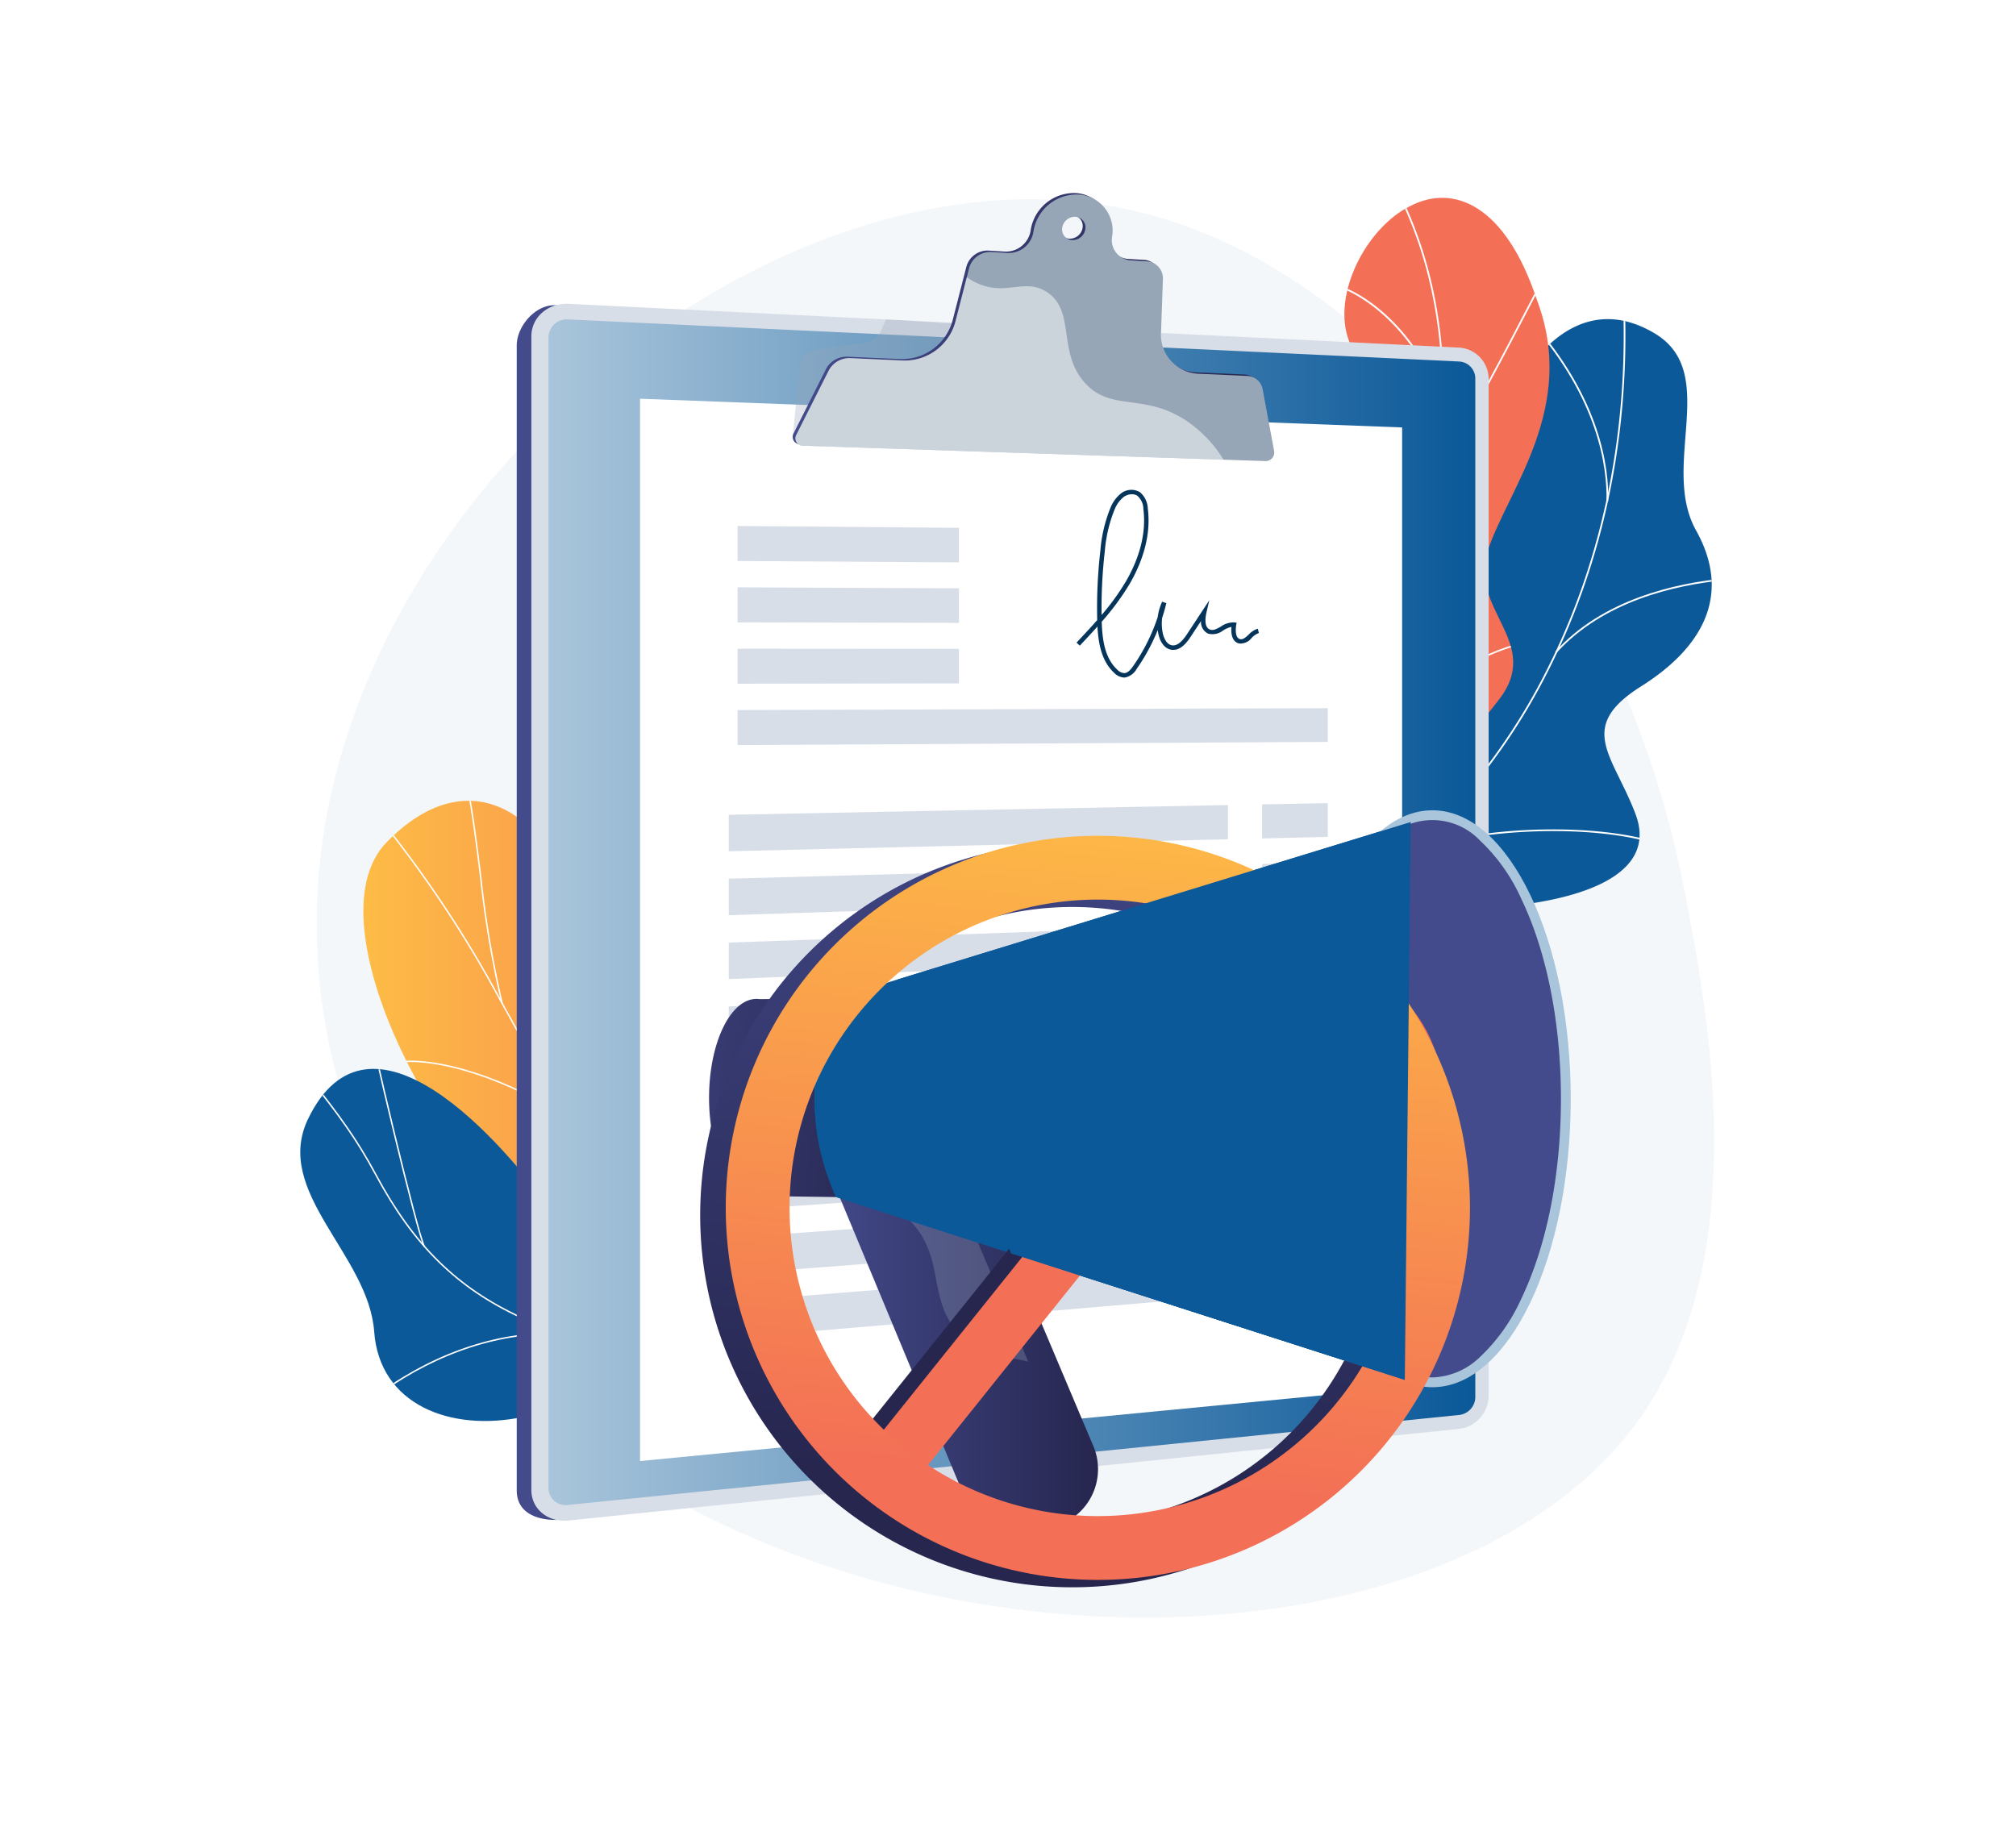 <svg xmlns="http://www.w3.org/2000/svg" xmlns:xlink="http://www.w3.org/1999/xlink" width="376" height="344" viewBox="0 0 376 344">
  <defs>
    <filter id="Rectángulo_300539" x="0" y="0" width="376" height="344" filterUnits="userSpaceOnUse">
      <feOffset dy="3" input="SourceAlpha"/>
      <feGaussianBlur stdDeviation="3" result="blur"/>
      <feFlood flood-opacity="0.161"/>
      <feComposite operator="in" in2="blur"/>
      <feComposite in="SourceGraphic"/>
    </filter>
    <linearGradient id="linear-gradient" y1="0.5" x2="1" y2="0.5" gradientUnits="objectBoundingBox">
      <stop offset="0" stop-color="#ffc444"/>
      <stop offset="0.996" stop-color="#f36f56"/>
    </linearGradient>
    <clipPath id="clip-path">
      <path id="Trazado_623129" data-name="Trazado 623129" d="M588.447,1850.678c-.887-3.749-4.19-30.7-11.959-35.646-8.851-5.631-14.818-1.367-17.634-10.695-4.4-14.58-18.782-25.783-34.112-10.046-15.13,15.532,12.453,64.469,30,72.128,14.413,10.96,23.512,10.591,28.006,31.085C585.894,1911.86,591.779,1864.775,588.447,1850.678Z" transform="translate(-520.367 -1786.655)" fill="none"/>
    </clipPath>
    <linearGradient id="linear-gradient-2" x1="14.111" y1="-20.269" x2="14.839" y2="-18.905" gradientUnits="objectBoundingBox">
      <stop offset="0" stop-color="#a9c5db"/>
      <stop offset="0.996" stop-color="#0b5999"/>
    </linearGradient>
    <clipPath id="clip-path-2">
      <path id="Trazado_623135" data-name="Trazado 623135" d="M603.169,1903.693c-6.706,8.051-14.237,17.186-25.1,8.05-9.046-7.606-14.709-13.117-28.023-10.179s-26.706-2.321-27.669-15.893c-1.014-14.283-18.925-26.211-12.328-39.663,11.494-23.44,35.862,2.9,46.494,18.786s18.253,3.516,29.045-1.86C600.317,1855.594,608.587,1897.189,603.169,1903.693Z" transform="translate(-508.591 -1836.703)" fill="none"/>
    </clipPath>
    <clipPath id="clip-path-3">
      <path id="Trazado_623142" data-name="Trazado 623142" d="M684.237,1799.849c3.451,9.107,6.588,18.517,10.014,27.707,5.554.181,12.092.259,12.988-6.6,1.246-9.54,17.489-13.977,25.233-14.539,9.584-.7,30.161-4.125,25.143-17.335-4.178-11-11.113-16.116,1.047-23.779s16.679-17.593,10.263-29.08c-6.751-12.088,4.581-29.455-7.764-36.788-21.511-12.778-35.437,23.988-33.109,43.636s-8.659,15.906-21.154,20.4c-17.058,6.132-1.544,21.4-7.541,29.418C694.655,1799.166,690.667,1798.252,684.237,1799.849Z" transform="translate(-684.237 -1696.796)" fill="none"/>
    </clipPath>
    <clipPath id="clip-path-4">
      <path id="Trazado_623151" data-name="Trazado 623151" d="M717.669,1824.826q-10.125.282-20.3.108c-.089.116-4.76-13.808.716-22.5,10.881-16.893-.461-28.344-4.4-35.618-6.046-10.172-6.257-23.788,6.182-23.417,12.068.082,9.611-24.3,4.334-42.493-3.309-8.723,3.283-21.171,11.341-25.168,8.189-4.3,17.844-.143,23.66,17.382,7.677,20.125-5.317,35.359-9.111,46.792-3.738,11.226,10.606,17.257,1.831,28.164-7.3,9.6-17.28,17.339-11.476,26.772C726.335,1804.143,726.786,1812.512,717.669,1824.826Z" transform="translate(-689.654 -1674.169)" fill="none"/>
    </clipPath>
    <linearGradient id="linear-gradient-3" x1="23.661" y1="1.931" x2="22.736" y2="2.835" xlink:href="#linear-gradient"/>
    <linearGradient id="linear-gradient-4" y1="0.5" x2="1" y2="0.5" gradientUnits="objectBoundingBox">
      <stop offset="0" stop-color="#444b8c"/>
      <stop offset="0.996" stop-color="#26264f"/>
    </linearGradient>
    <linearGradient id="linear-gradient-5" x1="0" y1="0.5" x2="1" y2="0.5" xlink:href="#linear-gradient-2"/>
    <linearGradient id="linear-gradient-8" x1="-1.195" y1="0.174" x2="1.546" y2="0.651" xlink:href="#linear-gradient-4"/>
    <linearGradient id="linear-gradient-9" x1="-60.265" y1="0.186" x2="-61.376" y2="0.814" xlink:href="#linear-gradient-2"/>
    <linearGradient id="linear-gradient-10" x1="-67.993" y1="0.492" x2="-69.201" y2="0.506" xlink:href="#linear-gradient-4"/>
    <clipPath id="clip-path-5">
      <path id="Trazado_623188" data-name="Trazado 623188" d="M719.742,1894.207a13.347,13.347,0,0,0,8.835-3.772,34.139,34.139,0,0,0,7.762-10.952c4.758-9.922,7.378-23.154,7.378-37.26s-2.62-27.337-7.378-37.259a34.127,34.127,0,0,0-7.762-10.952,12.233,12.233,0,0,0-17.67,0,34.129,34.129,0,0,0-7.763,10.952c-4.757,9.922-7.377,23.154-7.377,37.259s2.62,27.338,7.377,37.26a34.142,34.142,0,0,0,7.763,10.952A13.345,13.345,0,0,0,719.742,1894.207Z" transform="translate(-695.767 -1790.24)" fill="none"/>
    </clipPath>
    <linearGradient id="linear-gradient-11" x1="-26.122" y1="-0.563" x2="-25.646" y2="1.571" xlink:href="#linear-gradient"/>
    <linearGradient id="linear-gradient-12" x1="-54.009" y1="-0.557" x2="-53.288" y2="1.565" xlink:href="#linear-gradient"/>
    <linearGradient id="linear-gradient-13" x1="95.076" y1="0.804" x2="93.833" y2="1.929" xlink:href="#linear-gradient-4"/>
    <linearGradient id="linear-gradient-14" x1="0.56" y1="-0.156" x2="0.465" y2="0.877" xlink:href="#linear-gradient-4"/>
    <linearGradient id="linear-gradient-15" x1="94.895" y1="0.783" x2="93.652" y2="1.908" xlink:href="#linear-gradient"/>
    <linearGradient id="linear-gradient-16" x1="0.56" y1="-0.156" x2="0.465" y2="0.877" xlink:href="#linear-gradient"/>
    <clipPath id="clip-path-6">
      <path id="Trazado_623200" data-name="Trazado 623200" d="M618.051,1815.091l26.321,63.679,86.833,26.174s31.806-68.443,31.235-69.934-21.938-57.388-21.938-57.388Z" transform="translate(-618.051 -1777.622)" fill="none"/>
    </clipPath>
  </defs>
  <g id="Grupo_895217" data-name="Grupo 895217" transform="translate(-1011 -5033)">
    <g id="Grupo_894061" data-name="Grupo 894061" transform="translate(1020 5039)">
      <g transform="matrix(1, 0, 0, 1, -9, -6)" filter="url(#Rectángulo_300539)">
        <rect id="Rectángulo_300539-2" data-name="Rectángulo 300539" width="358" height="326" rx="20" transform="translate(9 6)" fill="#fff"/>
      </g>
    </g>
    <g id="Grupo_894636" data-name="Grupo 894636" transform="translate(558.41 3395.73)">
      <path id="Trazado_623123" data-name="Trazado 623123" d="M766.762,1803.382c4.307,22.314,13.037,67.539-7.853,97.793-37.914,54.909-166.855,51.039-221.319-18.189-4.709-5.985-28.33-37.2-25.753-79.955,4.471-74.152,85.161-139.876,149.828-126.967,37.847,7.555,63,40.6,73.358,54.212C739.29,1735.883,758.836,1762.319,766.762,1803.382Z" transform="translate(0 0)" fill="#f4f7fa"/>
      <g id="Grupo_894606" data-name="Grupo 894606" transform="translate(508.591 1786.646)">
        <g id="Grupo_894605" data-name="Grupo 894605">
          <g id="Grupo_894604" data-name="Grupo 894604">
            <g id="Grupo_894599" data-name="Grupo 894599" transform="translate(11.776)">
              <path id="Trazado_623124" data-name="Trazado 623124" d="M582.3,1896.543c.584,3.373.684,6.212,1.1,9.534,12.232-7.642,25.425-12.767,37.841-20.493-16.034-9.914-27.246-11.994-32.352-33.248-2.4-9.974-4.2-30.335-12.313-36.906-9.248-7.486-14.821-1.265-17.7-10.921-4.492-15.092-18.8-25.835-34.134-10.182-15.131,15.449,12.384,64.375,30.048,72.19C568.5,1876.18,579.257,1878.927,582.3,1896.543Z" transform="translate(-520.367 -1786.646)" fill="url(#linear-gradient)"/>
              <g id="Grupo_894598" data-name="Grupo 894598" transform="translate(0 0.009)">
                <g id="Grupo_894597" data-name="Grupo 894597" clip-path="url(#clip-path)">
                  <g id="Grupo_894596" data-name="Grupo 894596" transform="translate(-4.664 -5.733)">
                    <path id="Trazado_623125" data-name="Trazado 623125" d="M602.172,1893.979c-3.437-4.061-7.234-7.9-10.906-11.616l-1.394-1.41c-2.949-2.99-5.534-5.717-7.814-8.123-1.282-1.352-2.493-2.63-3.678-3.859-3.631-3.77-6.177-6.4-7.437-7.7l-.825-.852c-9.926-10.309-19.624-27.972-24.833-37.461-.565-1.029-1.07-1.948-1.508-2.735A219.046,219.046,0,0,0,515.7,1781.1l.2-.182a219.233,219.233,0,0,1,28.109,39.169c.439.787.944,1.707,1.509,2.736,5.2,9.478,14.889,27.12,24.79,37.4l.825.852c1.26,1.3,3.806,3.929,7.438,7.7,1.185,1.23,2.4,2.508,3.679,3.861,2.279,2.405,4.863,5.131,7.81,8.119l1.393,1.41c3.676,3.717,7.478,7.561,10.921,11.631Z" transform="translate(-515.703 -1780.922)" fill="#fcfdfe"/>
                    <path id="Trazado_623126" data-name="Trazado 623126" d="M583.666,1875.064c-6.235-7.124-10.689-18.005-12.88-31.467a119.116,119.116,0,0,1-.407-34.7l.271.039a118.825,118.825,0,0,0,.406,34.615c2.183,13.411,6.615,24.245,12.817,31.331Z" transform="translate(-515.703 -1780.922)" fill="#fcfdfe"/>
                    <path id="Trazado_623127" data-name="Trazado 623127" d="M546.107,1824.486a196.825,196.825,0,0,1-4.063-24.131c-.685-5.451-1.394-11.088-2.415-16.582l.27-.05c1.022,5.5,1.731,11.143,2.417,16.6a196.41,196.41,0,0,0,4.057,24.1Z" transform="translate(-515.703 -1780.922)" fill="#fcfdfe"/>
                    <path id="Trazado_623128" data-name="Trazado 623128" d="M559.763,1847.26c-8.882-7.127-24.007-12.642-32.367-11.8l-.028-.272c8.421-.847,23.638,4.695,32.567,11.859Z" transform="translate(-515.703 -1780.922)" fill="#fcfdfe"/>
                  </g>
                </g>
              </g>
            </g>
            <g id="Grupo_894603" data-name="Grupo 894603" transform="translate(0 50.006)">
              <path id="Trazado_623130" data-name="Trazado 623130" d="M556.47,1864.538c10.014,14.431,17.675,7.1,27.864-1.837,4.377,15.763,9.219,30.951,14.186,46.346-6.908,5.879-11.966,9.96-20.344,2.814-9.476-8.083-14.676-13.062-28.105-10.271s-26.691-2.249-27.692-15.926c-1.053-14.392-18.9-26.026-12.338-39.665C521.473,1822.235,546.042,1849.512,556.47,1864.538Z" transform="translate(-508.591 -1836.652)" fill="url(#linear-gradient-2)"/>
              <g id="Grupo_894602" data-name="Grupo 894602" transform="translate(0 0.051)">
                <g id="Grupo_894601" data-name="Grupo 894601" clip-path="url(#clip-path-2)">
                  <g id="Grupo_894600" data-name="Grupo 894600" transform="translate(2.144 -9.312)">
                    <path id="Trazado_623131" data-name="Trazado 623131" d="M589.281,1890.539c-14.793-.675-27.1-1.649-39.581-7.4-11.944-5.507-20.057-13.486-27.13-26.679-3.666-6.839-7.066-11.324-11.835-17.385l.216-.17c4.777,6.074,8.183,10.568,11.86,17.426,7.043,13.136,15.118,21.079,27,26.56,12.435,5.734,24.716,6.705,39.479,7.378Z" transform="translate(-510.735 -1827.391)" fill="#fcfdfe"/>
                    <path id="Trazado_623132" data-name="Trazado 623132" d="M582.232,1916.837l-.263-.075a47.071,47.071,0,0,1,5.618-12.629,30.42,30.42,0,0,1,4.51-5.314l.193.2a30.175,30.175,0,0,0-4.472,5.266A46.81,46.81,0,0,0,582.232,1916.837Z" transform="translate(-510.735 -1827.391)" fill="#fcfdfe"/>
                    <path id="Trazado_623133" data-name="Trazado 623133" d="M523.867,1897.025l-.16-.223c10.565-7.551,22.571-11.414,33.806-10.882l-.013.274C546.325,1885.662,534.381,1889.51,523.867,1897.025Z" transform="translate(-510.735 -1827.391)" fill="#fcfdfe"/>
                    <path id="Trazado_623134" data-name="Trazado 623134" d="M531.626,1869.875c-.662-1.144-3.392-11.885-5.727-21.555-2.345-9.709-4.741-20.192-4.693-20.929l.273.018c-.041.626,2.061,9.978,4.686,20.847,2.331,9.652,5.051,20.363,5.7,21.481Z" transform="translate(-510.735 -1827.391)" fill="#fcfdfe"/>
                  </g>
                </g>
              </g>
            </g>
          </g>
        </g>
      </g>
      <g id="Grupo_894611" data-name="Grupo 894611" transform="translate(684.237 1696.796)">
        <g id="Grupo_894610" data-name="Grupo 894610">
          <path id="Trazado_623136" data-name="Trazado 623136" d="M704.744,1823.351a11.68,11.68,0,0,1-5-2.314c-4.089-4.715-12.317-13.045-12.247-19.642.012-1.126,4.982-2.411,5.636-3.477,2.97-1.588,4.1-1.955,6.181-4.852,6.145-8.554-9.524-23.3,7.577-29.578,12.525-4.6,23.478-.733,21.158-20.411s11.6-56.41,33.111-43.644c12.346,7.327,1.01,24.7,7.764,36.789,6.418,11.486,1.9,21.415-10.264,29.08s-5.22,12.773-1.047,23.781c5.012,13.223-15.537,16.6-25.158,17.35C724.709,1807.037,705.39,1813.8,704.744,1823.351Z" transform="translate(-684.237 -1696.796)" fill="#0b5999"/>
          <g id="Grupo_894609" data-name="Grupo 894609">
            <g id="Grupo_894608" data-name="Grupo 894608" clip-path="url(#clip-path-3)">
              <g id="Grupo_894607" data-name="Grupo 894607" transform="translate(9.438 -3.103)">
                <path id="Trazado_623137" data-name="Trazado 623137" d="M693.829,1811.783l-.154-.282a115.236,115.236,0,0,0,47.59-49.66c10.172-20.244,15.025-43.8,14.032-68.134l.321-.014c.995,24.385-3.869,48-14.066,68.292A115.563,115.563,0,0,1,693.829,1811.783Z" transform="translate(-693.675 -1693.693)" fill="#fcfdfe"/>
                <path id="Trazado_623138" data-name="Trazado 623138" d="M715.405,1796.276l-.108-.3c12.587-4.453,32.825-5.32,45.113-1.934l-.085.309C748.09,1790.979,727.938,1791.843,715.405,1796.276Z" transform="translate(-693.675 -1693.693)" fill="#fcfdfe"/>
                <path id="Trazado_623139" data-name="Trazado 623139" d="M701.768,1807.309l-.226-.228c4.9-4.871,7.147-12.032,6.683-21.284-.341-6.785-2.106-14.516-5.246-22.979l.3-.111a78.963,78.963,0,0,1,5.266,23.074C709.015,1795.128,706.735,1802.371,701.768,1807.309Z" transform="translate(-693.675 -1693.693)" fill="#fcfdfe"/>
                <path id="Trazado_623140" data-name="Trazado 623140" d="M742.885,1759.051l-.237-.216c8.768-9.663,22.13-12.779,31.795-13.692l.03.32C764.865,1746.371,751.585,1749.465,742.885,1759.051Z" transform="translate(-693.675 -1693.693)" fill="#fcfdfe"/>
                <path id="Trazado_623141" data-name="Trazado 623141" d="M752.536,1730.784l-.322-.008c.153-6.3-1.479-19.017-14.113-33.32l.241-.212C751.049,1711.629,752.689,1724.432,752.536,1730.784Z" transform="translate(-693.675 -1693.693)" fill="#fcfdfe"/>
              </g>
            </g>
          </g>
        </g>
      </g>
      <g id="Grupo_894615" data-name="Grupo 894615" transform="translate(689.654 1674.169)">
        <g id="Grupo_894614" data-name="Grupo 894614">
          <g id="Grupo_894613" data-name="Grupo 894613" clip-path="url(#clip-path-4)">
            <path id="Trazado_623143" data-name="Trazado 623143" d="M717.669,1824.826q-10.125.282-20.3.108c-.089.116-4.76-13.808.716-22.5,10.881-16.893-.461-28.344-4.4-35.618-6-10.171-5.925-22.34,5.127-24.462,12.216-2.595,10.869-23.332,5.389-41.448-3.309-8.723,3.283-21.171,11.341-25.168,8.189-4.3,17.844-.143,23.66,17.382,7.677,20.125-5.317,35.359-9.111,46.792-3.738,11.226,10.606,17.257,1.831,28.164-7.3,9.6-17.28,17.339-11.476,26.772C726.335,1804.143,726.786,1812.512,717.669,1824.826Z" transform="translate(-689.654 -1674.169)" fill="url(#linear-gradient-3)"/>
            <g id="Grupo_894612" data-name="Grupo 894612" transform="translate(-1.299 -3.148)">
              <path id="Trazado_623144" data-name="Trazado 623144" d="M708.727,1827.269a473.294,473.294,0,0,1,6.671-62.523c.664-5,1.45-10.073,2.21-14.975,2.036-13.125,4.141-26.695,3.969-39.808-.193-14.655-3.271-27.343-9.413-38.79l.283-.152c6.167,11.493,9.258,24.23,9.452,38.938.172,13.139-1.935,26.724-3.973,39.861-.76,4.9-1.546,9.967-2.21,14.976a475.553,475.553,0,0,0-6.672,62.424Z" transform="translate(-688.356 -1671.021)" fill="#fcfdfe"/>
              <path id="Trazado_623145" data-name="Trazado 623145" d="M721.315,1724.471l-.272-.171c5.9-9.439,12.718-22.577,16.38-29.635,2.951-5.69,2.974-5.69,3.152-5.694l.006.322,0-.161.093.127c-.175.179-1.406,2.551-2.963,5.554C734.044,1701.875,727.225,1715.021,721.315,1724.471Z" transform="translate(-688.356 -1671.021)" fill="#fcfdfe"/>
              <path id="Trazado_623146" data-name="Trazado 623146" d="M721.523,1712.9c-5.881-16.893-18.174-21.961-19.2-21.961h-.008l0-.121-.142-.149c.073-.07.181-.061.354-.019,2.673.643,13.783,6.285,19.305,22.144Z" transform="translate(-688.356 -1671.021)" fill="#fcfdfe"/>
              <path id="Trazado_623147" data-name="Trazado 623147" d="M712.308,1785.012c-.493-8.868-4.159-17.855-10.9-26.713a82.051,82.051,0,0,0-12.539-13.05c-.35-.294-.473-.4-.516-.449l.246-.208c.031.037.238.21.477.411a82.47,82.47,0,0,1,12.588,13.1c6.777,8.91,10.466,17.957,10.962,26.89Z" transform="translate(-688.356 -1671.021)" fill="#fcfdfe"/>
              <path id="Trazado_623148" data-name="Trazado 623148" d="M713.984,1775.333l-.3-.119c5.645-14.123,22.1-17.939,22.3-17.939h0l.144.128-.081.174-.076-.139.014.157C735.832,1757.617,719.62,1761.234,713.984,1775.333Zm21.914-18.038.076.141Z" transform="translate(-688.356 -1671.021)" fill="#fcfdfe"/>
              <path id="Trazado_623149" data-name="Trazado 623149" d="M708.961,1822.161c-.525-3.8-3.009-10.01-11.861-17.973-.489-.44-.489-.44-.492-.528l.161-.005.133-.087c.029.035.207.195.413.381,8.924,8.028,11.432,14.311,11.964,18.168Z" transform="translate(-688.356 -1671.021)" fill="#fcfdfe"/>
              <path id="Trazado_623150" data-name="Trazado 623150" d="M709.7,1814.7l-.32-.035c.329-3.029,2.623-9.253,14.291-16.906.16-.1.263-.173.3-.2l.194.256c-.039.029-.148.1-.318.213C712.287,1805.61,710.02,1811.729,709.7,1814.7Z" transform="translate(-688.356 -1671.021)" fill="#fcfdfe"/>
            </g>
          </g>
        </g>
      </g>
      <g id="Grupo_894624" data-name="Grupo 894624" transform="translate(548.965 1673.27)">
        <path id="Trazado_623152" data-name="Trazado 623152" d="M722.08,1703.811l-165.857-9.6c-3.82-.187-7.258,3.982-7.258,7.482v213.571c0,4.854,4.958,5.831,8.778,5.441l164.337-16.784a6.236,6.236,0,0,0,5.425-6.136V1709.658A5.839,5.839,0,0,0,722.08,1703.811Z" transform="translate(-548.965 -1673.27)" fill="url(#linear-gradient-4)"/>
        <path id="Trazado_623153" data-name="Trazado 623153" d="M724.807,1702.114l-166.183-8.175c-3.82-.188-6.931,2.519-6.931,6.046v215.239c0,3.528,3.111,6.067,6.931,5.674l166.183-17.1a6.269,6.269,0,0,0,5.426-6.184v-189.6A5.867,5.867,0,0,0,724.807,1702.114Z" transform="translate(-548.965 -1673.27)" fill="#d8dee8"/>
        <path id="Trazado_623154" data-name="Trazado 623154" d="M558.624,1917.979a3.205,3.205,0,0,1-3.741-3.069V1700.129a3.411,3.411,0,0,1,3.741-3.271l166.183,7.85a3.176,3.176,0,0,1,2.94,3.188v189.958a3.394,3.394,0,0,1-2.94,3.346Z" transform="translate(-548.965 -1673.27)" fill="url(#linear-gradient-5)"/>
        <path id="Trazado_623155" data-name="Trazado 623155" d="M714.1,1896.105,571.959,1909.8V1711.646L714.1,1717Z" transform="translate(-548.965 -1673.27)" fill="#fff"/>
        <path id="Trazado_623156" data-name="Trazado 623156" d="M657.246,1717.97l-56.806.71,1.274-12.811a3.472,3.472,0,0,1,2.884-3.274l9.62-1.479a3.459,3.459,0,0,0,2.6-2l1.043-2.266,25.164,1.554Z" transform="translate(-548.965 -1673.27)" fill="#97a6b7" opacity="0.3" style="mix-blend-mode: multiply;isolation: isolate"/>
        <path id="Trazado_623157" data-name="Trazado 623157" d="M687.581,1709.658a3.041,3.041,0,0,0-2.894-2.532l-9.077-.407a7.288,7.288,0,0,1-6.989-7.771l.35-9.824a3.188,3.188,0,0,0-3.016-3.379l-2.982-.178a3.776,3.776,0,0,1-3.469-4.459,6.736,6.736,0,0,0-6.241-7.821,8.173,8.173,0,0,0-8.442,6.924,4.573,4.573,0,0,1-.631,1.75,4.668,4.668,0,0,1-4.186,2.234l-3.076-.184a4.079,4.079,0,0,0-4.108,3.038l-2.558,9.972a9.769,9.769,0,0,1-9.71,7.231l-9.957-.447a4.326,4.326,0,0,0-3.982,2.368l-6,11.906a1.377,1.377,0,0,0,1.184,2.064l86.349,2.868a1.6,1.6,0,0,0,1.573-1.848Zm-35.542-27.868a1.977,1.977,0,0,1-1.842-2.31,2.394,2.394,0,0,1,2.467-2.035,1.976,1.976,0,0,1,1.835,2.309A2.4,2.4,0,0,1,652.039,1681.79Z" transform="translate(-548.965 -1673.27)" fill="url(#linear-gradient-4)"/>
        <path id="Trazado_623158" data-name="Trazado 623158" d="M688.092,1709.925a3.04,3.04,0,0,0-2.894-2.533l-9.077-.406a7.289,7.289,0,0,1-6.989-7.771l.351-9.825a3.189,3.189,0,0,0-3.016-3.379l-2.983-.178a3.775,3.775,0,0,1-3.469-4.458,6.735,6.735,0,0,0-6.241-7.822,8.174,8.174,0,0,0-8.442,6.924,4.55,4.55,0,0,1-.63,1.75,4.669,4.669,0,0,1-4.186,2.234l-3.077-.184a4.078,4.078,0,0,0-4.107,3.038l-2.558,9.972a9.769,9.769,0,0,1-9.71,7.231l-9.957-.446a4.326,4.326,0,0,0-3.983,2.367l-6,11.906a1.378,1.378,0,0,0,1.185,2.064l86.349,2.868a1.6,1.6,0,0,0,1.573-1.847Zm-35.542-27.869a1.977,1.977,0,0,1-1.842-2.309,2.4,2.4,0,0,1,2.468-2.036,1.977,1.977,0,0,1,1.835,2.309A2.4,2.4,0,0,1,652.55,1682.056Z" transform="translate(-548.965 -1673.27)" fill="#97a6b7"/>
        <g id="Grupo_894616" data-name="Grupo 894616" transform="translate(51.986 15.701)">
          <path id="Trazado_623159" data-name="Trazado 623159" d="M673.315,1715.4c-7.7-4.755-13.613-1.384-18.413-6.747-5.139-5.741-1.673-13.3-6.991-16.865-3.4-2.283-6.44-.27-10.4-.888a10.918,10.918,0,0,1-4.6-1.925l-2.133,8.316a9.769,9.769,0,0,1-9.71,7.231l-9.957-.446a4.327,4.327,0,0,0-3.983,2.367l-6,11.906a1.378,1.378,0,0,0,1.185,2.064l78.473,2.607A23.4,23.4,0,0,0,673.315,1715.4Z" transform="translate(-600.951 -1688.971)" fill="#fff" opacity="0.5" style="mix-blend-mode: soft-light;isolation: isolate"/>
        </g>
        <path id="Trazado_623160" data-name="Trazado 623160" d="M700.235,1775.661l-110.082.59v-6.537l110.082-.35Z" transform="translate(-548.965 -1673.27)" fill="#d8dee8"/>
        <g id="Grupo_894617" data-name="Grupo 894617" transform="translate(39.541 114.166)">
          <path id="Trazado_623161" data-name="Trazado 623161" d="M681.62,1793.818l-93.114,2.243v-6.807l93.114-1.817Z" transform="translate(-588.506 -1787.436)" fill="#d8dee8"/>
          <path id="Trazado_623162" data-name="Trazado 623162" d="M681.62,1804.991l-93.114,2.988v-6.807l93.114-2.562Z" transform="translate(-588.506 -1787.436)" fill="#d8dee8"/>
          <path id="Trazado_623163" data-name="Trazado 623163" d="M681.62,1816.163l-93.114,3.733v-6.807l93.114-3.307Z" transform="translate(-588.506 -1787.436)" fill="#d8dee8"/>
          <path id="Trazado_623164" data-name="Trazado 623164" d="M681.62,1827.336l-93.114,4.478v-6.807l93.114-4.052Z" transform="translate(-588.506 -1787.436)" fill="#d8dee8"/>
        </g>
        <g id="Grupo_894618" data-name="Grupo 894618" transform="translate(139.021 113.803)">
          <path id="Trazado_623165" data-name="Trazado 623165" d="M700.235,1793.37l-12.249.3v-6.353l12.249-.239Z" transform="translate(-687.986 -1787.073)" fill="#d8dee8"/>
          <path id="Trazado_623166" data-name="Trazado 623166" d="M700.235,1804.393l-12.249.393v-6.353l12.249-.337Z" transform="translate(-687.986 -1787.073)" fill="#d8dee8"/>
          <path id="Trazado_623167" data-name="Trazado 623167" d="M700.235,1815.417l-12.249.491v-6.353l12.249-.435Z" transform="translate(-687.986 -1787.073)" fill="#d8dee8"/>
          <path id="Trazado_623168" data-name="Trazado 623168" d="M700.235,1826.441l-12.249.589v-6.353l12.249-.533Z" transform="translate(-687.986 -1787.073)" fill="#d8dee8"/>
        </g>
        <g id="Grupo_894619" data-name="Grupo 894619" transform="translate(39.541 165.816)">
          <path id="Trazado_623169" data-name="Trazado 623169" d="M681.62,1845.467l-93.114,5.686v-6.807l93.114-5.261Z" transform="translate(-588.506 -1839.086)" fill="#d8dee8"/>
          <path id="Trazado_623170" data-name="Trazado 623170" d="M681.62,1856.64l-93.114,6.431v-6.807l93.114-6.006Z" transform="translate(-588.506 -1839.086)" fill="#d8dee8"/>
          <path id="Trazado_623171" data-name="Trazado 623171" d="M681.62,1867.813l-93.114,7.176v-6.807l93.114-6.751Z" transform="translate(-588.506 -1839.086)" fill="#d8dee8"/>
          <path id="Trazado_623172" data-name="Trazado 623172" d="M681.62,1878.986l-93.114,7.921V1880.1l93.114-7.5Z" transform="translate(-588.506 -1839.086)" fill="#d8dee8"/>
        </g>
        <g id="Grupo_894620" data-name="Grupo 894620" transform="translate(139.021 164.764)">
          <path id="Trazado_623173" data-name="Trazado 623173" d="M700.235,1844.331l-12.249.748v-6.353l12.249-.692Z" transform="translate(-687.986 -1838.034)" fill="#d8dee8"/>
          <path id="Trazado_623174" data-name="Trazado 623174" d="M700.235,1855.354l-12.249.846v-6.352l12.249-.79Z" transform="translate(-687.986 -1838.034)" fill="#d8dee8"/>
          <path id="Trazado_623175" data-name="Trazado 623175" d="M700.235,1866.378l-12.249.944v-6.353l12.249-.888Z" transform="translate(-687.986 -1838.034)" fill="#d8dee8"/>
          <path id="Trazado_623176" data-name="Trazado 623176" d="M700.235,1877.4l-12.249,1.042v-6.353l12.249-.986Z" transform="translate(-687.986 -1838.034)" fill="#d8dee8"/>
        </g>
        <g id="Grupo_894621" data-name="Grupo 894621" transform="translate(41.188 85.001)">
          <path id="Trazado_623177" data-name="Trazado 623177" d="M590.153,1758.271v6.537l41.285-.064V1758.3Z" transform="translate(-590.153 -1758.271)" fill="#d8dee8"/>
        </g>
        <g id="Grupo_894622" data-name="Grupo 894622" transform="translate(41.188 62.113)">
          <path id="Trazado_623178" data-name="Trazado 623178" d="M590.153,1735.383v6.536l41.285.251v-6.447Z" transform="translate(-590.153 -1735.383)" fill="#d8dee8"/>
        </g>
        <g id="Grupo_894623" data-name="Grupo 894623" transform="translate(41.188 73.557)">
          <path id="Trazado_623179" data-name="Trazado 623179" d="M590.153,1746.826v6.537l41.285.094v-6.447Z" transform="translate(-590.153 -1746.826)" fill="#d8dee8"/>
        </g>
      </g>
      <g id="Grupo_894635" data-name="Grupo 894635" transform="translate(583.183 1777.622)">
        <g id="Grupo_894627" data-name="Grupo 894627" transform="translate(1.652 10.792)">
          <path id="Trazado_623180" data-name="Trazado 623180" d="M642.784,1922.517a13.006,13.006,0,0,1-11.092-7.9l-27.03-64.926a11.348,11.348,0,0,1,6.232-14.975c5.959-2.389,15.247.425,17.772,6.4l27.73,65.63a11.1,11.1,0,0,1-6.552,15.083A27.013,27.013,0,0,1,642.784,1922.517Z" transform="translate(-584.835 -1788.414)" fill="url(#linear-gradient-4)"/>
          <path id="Trazado_623181" data-name="Trazado 623181" d="M607.57,1834.6c5.084-2.039,13.011.363,15.165,5.461l21.637,51.21c-3.621-.931-7.908-.847-12.023-4.455-6.85-6.007-3.48-13.7-8.909-20.561-2.482-3.134-7.074-6.434-16.422-7.427l-4.767-11.448A9.685,9.685,0,0,1,607.57,1834.6Z" transform="translate(-584.835 -1788.414)" fill="#97a6b7" opacity="0.3" style="mix-blend-mode: multiply;isolation: isolate"/>
          <path id="Trazado_623182" data-name="Trazado 623182" d="M593.683,1823.6a4.294,4.294,0,0,1,.59.042l14.259-.156v37.075l-13.769-.189a4.37,4.37,0,0,1-1.08.137c-4.887,0-8.848-8.262-8.848-18.454S588.8,1823.6,593.683,1823.6Z" transform="translate(-584.835 -1788.414)" fill="url(#linear-gradient-8)"/>
          <path id="Trazado_623183" data-name="Trazado 623183" d="M608.532,1823.487a44.442,44.442,0,0,0,0,37.075l106.067,34.1,1.095-104.058Z" transform="translate(-584.835 -1788.414)" fill="#0b5999"/>
          <path id="Trazado_623184" data-name="Trazado 623184" d="M685.966,1864.076c-10.085-3.82-13.218-18.451-24.927-18.943-9.187-.387-11.954,8.533-20.956,7.571-9.214-.985-10.762-10.919-21.081-14.421a23.961,23.961,0,0,0-14.364.048,45.266,45.266,0,0,0,3.894,22.231l106.067,34.1-6.275-35.331C697.866,1865.433,690.855,1865.929,685.966,1864.076Z" transform="translate(-584.835 -1788.414)" fill="#0b5999"/>
          <ellipse id="Elipse_6251" data-name="Elipse 6251" cx="25.801" cy="53.809" rx="25.801" ry="53.809" transform="translate(109.106)" fill="url(#linear-gradient-9)"/>
          <path id="Trazado_623185" data-name="Trazado 623185" d="M719.742,1894.207a13.347,13.347,0,0,0,8.835-3.772,34.139,34.139,0,0,0,7.762-10.952c4.758-9.922,7.378-23.154,7.378-37.26s-2.62-27.337-7.378-37.259a34.127,34.127,0,0,0-7.762-10.952,12.233,12.233,0,0,0-17.67,0,34.129,34.129,0,0,0-7.763,10.952,69.162,69.162,0,0,0-4.811,14c-1.679,7.136,3.174,14.586,3.174,22.793,0,8.727-4.737,17.583-2.846,25.065a67.866,67.866,0,0,0,4.483,12.657,34.142,34.142,0,0,0,7.763,10.952A13.345,13.345,0,0,0,719.742,1894.207Z" transform="translate(-584.835 -1788.414)" fill="url(#linear-gradient-10)"/>
          <g id="Grupo_894626" data-name="Grupo 894626" transform="translate(110.932 1.826)">
            <g id="Grupo_894625" data-name="Grupo 894625" clip-path="url(#clip-path-5)">
              <path id="Trazado_623186" data-name="Trazado 623186" d="M721.865,1842.929c0,13.633-9.027,24.458-20.005,24.182-10.809-.272-19.449-11.233-19.449-24.487s8.64-24.081,19.449-24.185C712.838,1818.332,721.865,1829.3,721.865,1842.929Z" transform="translate(-695.767 -1790.24)" fill="url(#linear-gradient-11)"/>
              <path id="Trazado_623187" data-name="Trazado 623187" d="M720.131,1842.708c0,10.123-4.4,18.161-9.748,17.956-5.266-.2-9.476-8.341-9.476-18.183s4.21-17.882,9.476-17.96C715.732,1824.443,720.131,1832.584,720.131,1842.708Z" transform="translate(-695.767 -1790.24)" opacity="0.3" fill="url(#linear-gradient-12)" style="mix-blend-mode: multiply;isolation: isolate"/>
            </g>
          </g>
        </g>
        <g id="Grupo_894628" data-name="Grupo 894628" transform="translate(0 16.929)">
          <rect id="Rectángulo_301216" data-name="Rectángulo 301216" width="10.567" height="127.37" transform="translate(105.106 16.4) rotate(38.715)" fill="url(#linear-gradient-13)"/>
          <path id="Trazado_623189" data-name="Trazado 623189" d="M652.58,1794.551a69.4,69.4,0,1,0,69.4,69.4A69.4,69.4,0,0,0,652.58,1794.551Zm0,126.9a57.5,57.5,0,1,1,57.5-57.5A57.5,57.5,0,0,1,652.58,1921.448Z" transform="translate(-583.183 -1794.551)" fill="url(#linear-gradient-14)"/>
        </g>
        <g id="Grupo_894629" data-name="Grupo 894629" transform="translate(4.77 15.55)">
          <rect id="Rectángulo_301217" data-name="Rectángulo 301217" width="10.567" height="127.37" transform="matrix(0.78, 0.625, -0.625, 0.78, 105.105, 16.401)" fill="url(#linear-gradient-15)"/>
          <path id="Trazado_623190" data-name="Trazado 623190" d="M657.349,1793.172a69.4,69.4,0,1,0,69.4,69.4A69.4,69.4,0,0,0,657.349,1793.172Zm0,126.9a57.5,57.5,0,1,1,57.5-57.5A57.5,57.5,0,0,1,657.349,1920.069Z" transform="translate(-587.953 -1793.172)" fill="url(#linear-gradient-16)"/>
        </g>
        <g id="Grupo_894634" data-name="Grupo 894634" transform="translate(34.868)">
          <g id="Grupo_894633" data-name="Grupo 894633" clip-path="url(#clip-path-6)">
            <g id="Grupo_894632" data-name="Grupo 894632" transform="translate(-33.216 10.792)">
              <path id="Trazado_623191" data-name="Trazado 623191" d="M634.783,1909.52a11.1,11.1,0,0,1-9.465-6.738l-23.067-55.406a9.685,9.685,0,0,1,5.319-12.78c5.084-2.039,13.011.363,15.165,5.461l23.664,56.007a9.47,9.47,0,0,1-5.59,12.872A23.082,23.082,0,0,1,634.783,1909.52Z" transform="translate(-584.835 -1788.414)" fill="url(#linear-gradient-4)"/>
              <path id="Trazado_623192" data-name="Trazado 623192" d="M607.57,1834.6c5.084-2.039,13.011.363,15.165,5.461l21.637,51.21c-3.621-.931-7.908-.847-12.023-4.455-6.85-6.007-3.48-13.7-8.909-20.561-2.482-3.134-7.074-6.434-16.422-7.427l-4.767-11.448A9.685,9.685,0,0,1,607.57,1834.6Z" transform="translate(-584.835 -1788.414)" fill="#97a6b7" opacity="0.3" style="mix-blend-mode: multiply;isolation: isolate"/>
              <path id="Trazado_623193" data-name="Trazado 623193" d="M593.683,1823.6a4.294,4.294,0,0,1,.59.042l14.259-.156v37.075l-13.769-.189a4.37,4.37,0,0,1-1.08.137c-4.887,0-8.848-8.262-8.848-18.454S588.8,1823.6,593.683,1823.6Z" transform="translate(-584.835 -1788.414)" fill="url(#linear-gradient-8)"/>
              <path id="Trazado_623194" data-name="Trazado 623194" d="M608.532,1823.487a44.442,44.442,0,0,0,0,37.075l106.067,34.1,1.095-104.058Z" transform="translate(-584.835 -1788.414)" fill="#0b5999"/>
              <path id="Trazado_623195" data-name="Trazado 623195" d="M685.966,1864.076c-10.085-3.82-13.218-18.451-24.927-18.943-9.187-.387-11.954,8.533-20.956,7.571-9.214-.985-10.762-10.919-21.081-14.421a23.961,23.961,0,0,0-14.364.048,45.266,45.266,0,0,0,3.894,22.231l106.067,34.1-6.275-35.331C697.866,1865.433,690.855,1865.929,685.966,1864.076Z" transform="translate(-584.835 -1788.414)" fill="#0b5999"/>
              <ellipse id="Elipse_6252" data-name="Elipse 6252" cx="25.801" cy="53.809" rx="25.801" ry="53.809" transform="translate(109.106)" fill="url(#linear-gradient-9)"/>
              <path id="Trazado_623196" data-name="Trazado 623196" d="M719.742,1894.207a13.347,13.347,0,0,0,8.835-3.772,34.139,34.139,0,0,0,7.762-10.952c4.758-9.922,7.378-23.154,7.378-37.26s-2.62-27.337-7.378-37.259a34.127,34.127,0,0,0-7.762-10.952,12.233,12.233,0,0,0-17.67,0,34.129,34.129,0,0,0-7.763,10.952,69.162,69.162,0,0,0-4.811,14c-1.679,7.136,3.174,14.586,3.174,22.793,0,8.727-4.737,17.583-2.846,25.065a67.866,67.866,0,0,0,4.483,12.657,34.142,34.142,0,0,0,7.763,10.952A13.345,13.345,0,0,0,719.742,1894.207Z" transform="translate(-584.835 -1788.414)" fill="url(#linear-gradient-10)"/>
              <g id="Grupo_894631" data-name="Grupo 894631" transform="translate(110.932 1.826)">
                <g id="Grupo_894630" data-name="Grupo 894630" clip-path="url(#clip-path-5)">
                  <path id="Trazado_623197" data-name="Trazado 623197" d="M721.865,1842.929c0,13.633-9.027,24.458-20.005,24.182-10.809-.272-19.449-11.233-19.449-24.487s8.64-24.081,19.449-24.185C712.838,1818.332,721.865,1829.3,721.865,1842.929Z" transform="translate(-695.767 -1790.24)" fill="url(#linear-gradient-11)"/>
                  <path id="Trazado_623198" data-name="Trazado 623198" d="M720.131,1842.708c0,10.123-4.4,18.161-9.748,17.956-5.266-.2-9.476-8.341-9.476-18.183s4.21-17.882,9.476-17.96C715.732,1824.443,720.131,1832.584,720.131,1842.708Z" transform="translate(-695.767 -1790.24)" opacity="0.3" fill="url(#linear-gradient-12)" style="mix-blend-mode: multiply;isolation: isolate"/>
                </g>
              </g>
            </g>
          </g>
        </g>
      </g>
      <path id="Trazado_623201" data-name="Trazado 623201" d="M662.249,1763.653a2.775,2.775,0,0,1-1.851-.874c-2.352-2.161-2.96-5.481-3.125-8.64-1.085,1.215-2.2,2.4-3.293,3.567l-.608-.57c1.289-1.373,2.6-2.766,3.857-4.2a93.6,93.6,0,0,1,.593-13,26.927,26.927,0,0,1,1.889-7.972,6.46,6.46,0,0,1,2.009-2.7,3.14,3.14,0,0,1,3.46-.2,4.161,4.161,0,0,1,1.482,3.044c.728,5.658-1.479,10.843-3.459,14.2a47.313,47.313,0,0,1-5.133,6.934c.1,3.233.546,6.775,2.891,8.93a1.953,1.953,0,0,0,1.327.654c.662-.024,1.2-.666,1.633-1.29a35.428,35.428,0,0,0,4.6-9.186,9.68,9.68,0,0,1,.819-2.846l.782.274q-.339,1.4-.785,2.757a8.859,8.859,0,0,0,.107,2.781c.1.487.508,2.091,1.693,2.317.884.167,1.8-.5,2.823-2.048l4.171-6.34-.527,2.27c-.186.8-.5,2.714.62,3.174.637.263,1.31-.116,2.089-.556a4.041,4.041,0,0,1,2.485-.766l.43.057-.074.427c-.042.244-.379,2.39.734,2.636.51.113.936-.24,1.579-.834a4.033,4.033,0,0,1,1.713-1.115l.2.809a3.4,3.4,0,0,0-1.344.918,2.647,2.647,0,0,1-2.324,1.036c-1.268-.28-1.579-1.709-1.442-3.1a4.846,4.846,0,0,0-1.544.661,3.213,3.213,0,0,1-2.815.6,2.384,2.384,0,0,1-1.319-2.355l-1.932,2.938c-.78,1.186-2.008,2.728-3.675,2.409-1.144-.218-2.024-1.329-2.354-2.972-.045-.229-.083-.46-.112-.691a36.2,36.2,0,0,1-3.915,7.224,3.184,3.184,0,0,1-2.284,1.645Zm1.45-34.195a2.717,2.717,0,0,0-1.5.486,5.685,5.685,0,0,0-1.726,2.361,26.2,26.2,0,0,0-1.821,7.726,92.689,92.689,0,0,0-.606,11.956,44.459,44.459,0,0,0,4.441-6.11c1.914-3.241,4.048-8.243,3.351-13.666a3.271,3.271,0,0,0-1.121-2.46A1.8,1.8,0,0,0,663.7,1729.458Z" transform="translate(0 0)" fill="#06355c"/>
    </g>
  </g>
</svg>
